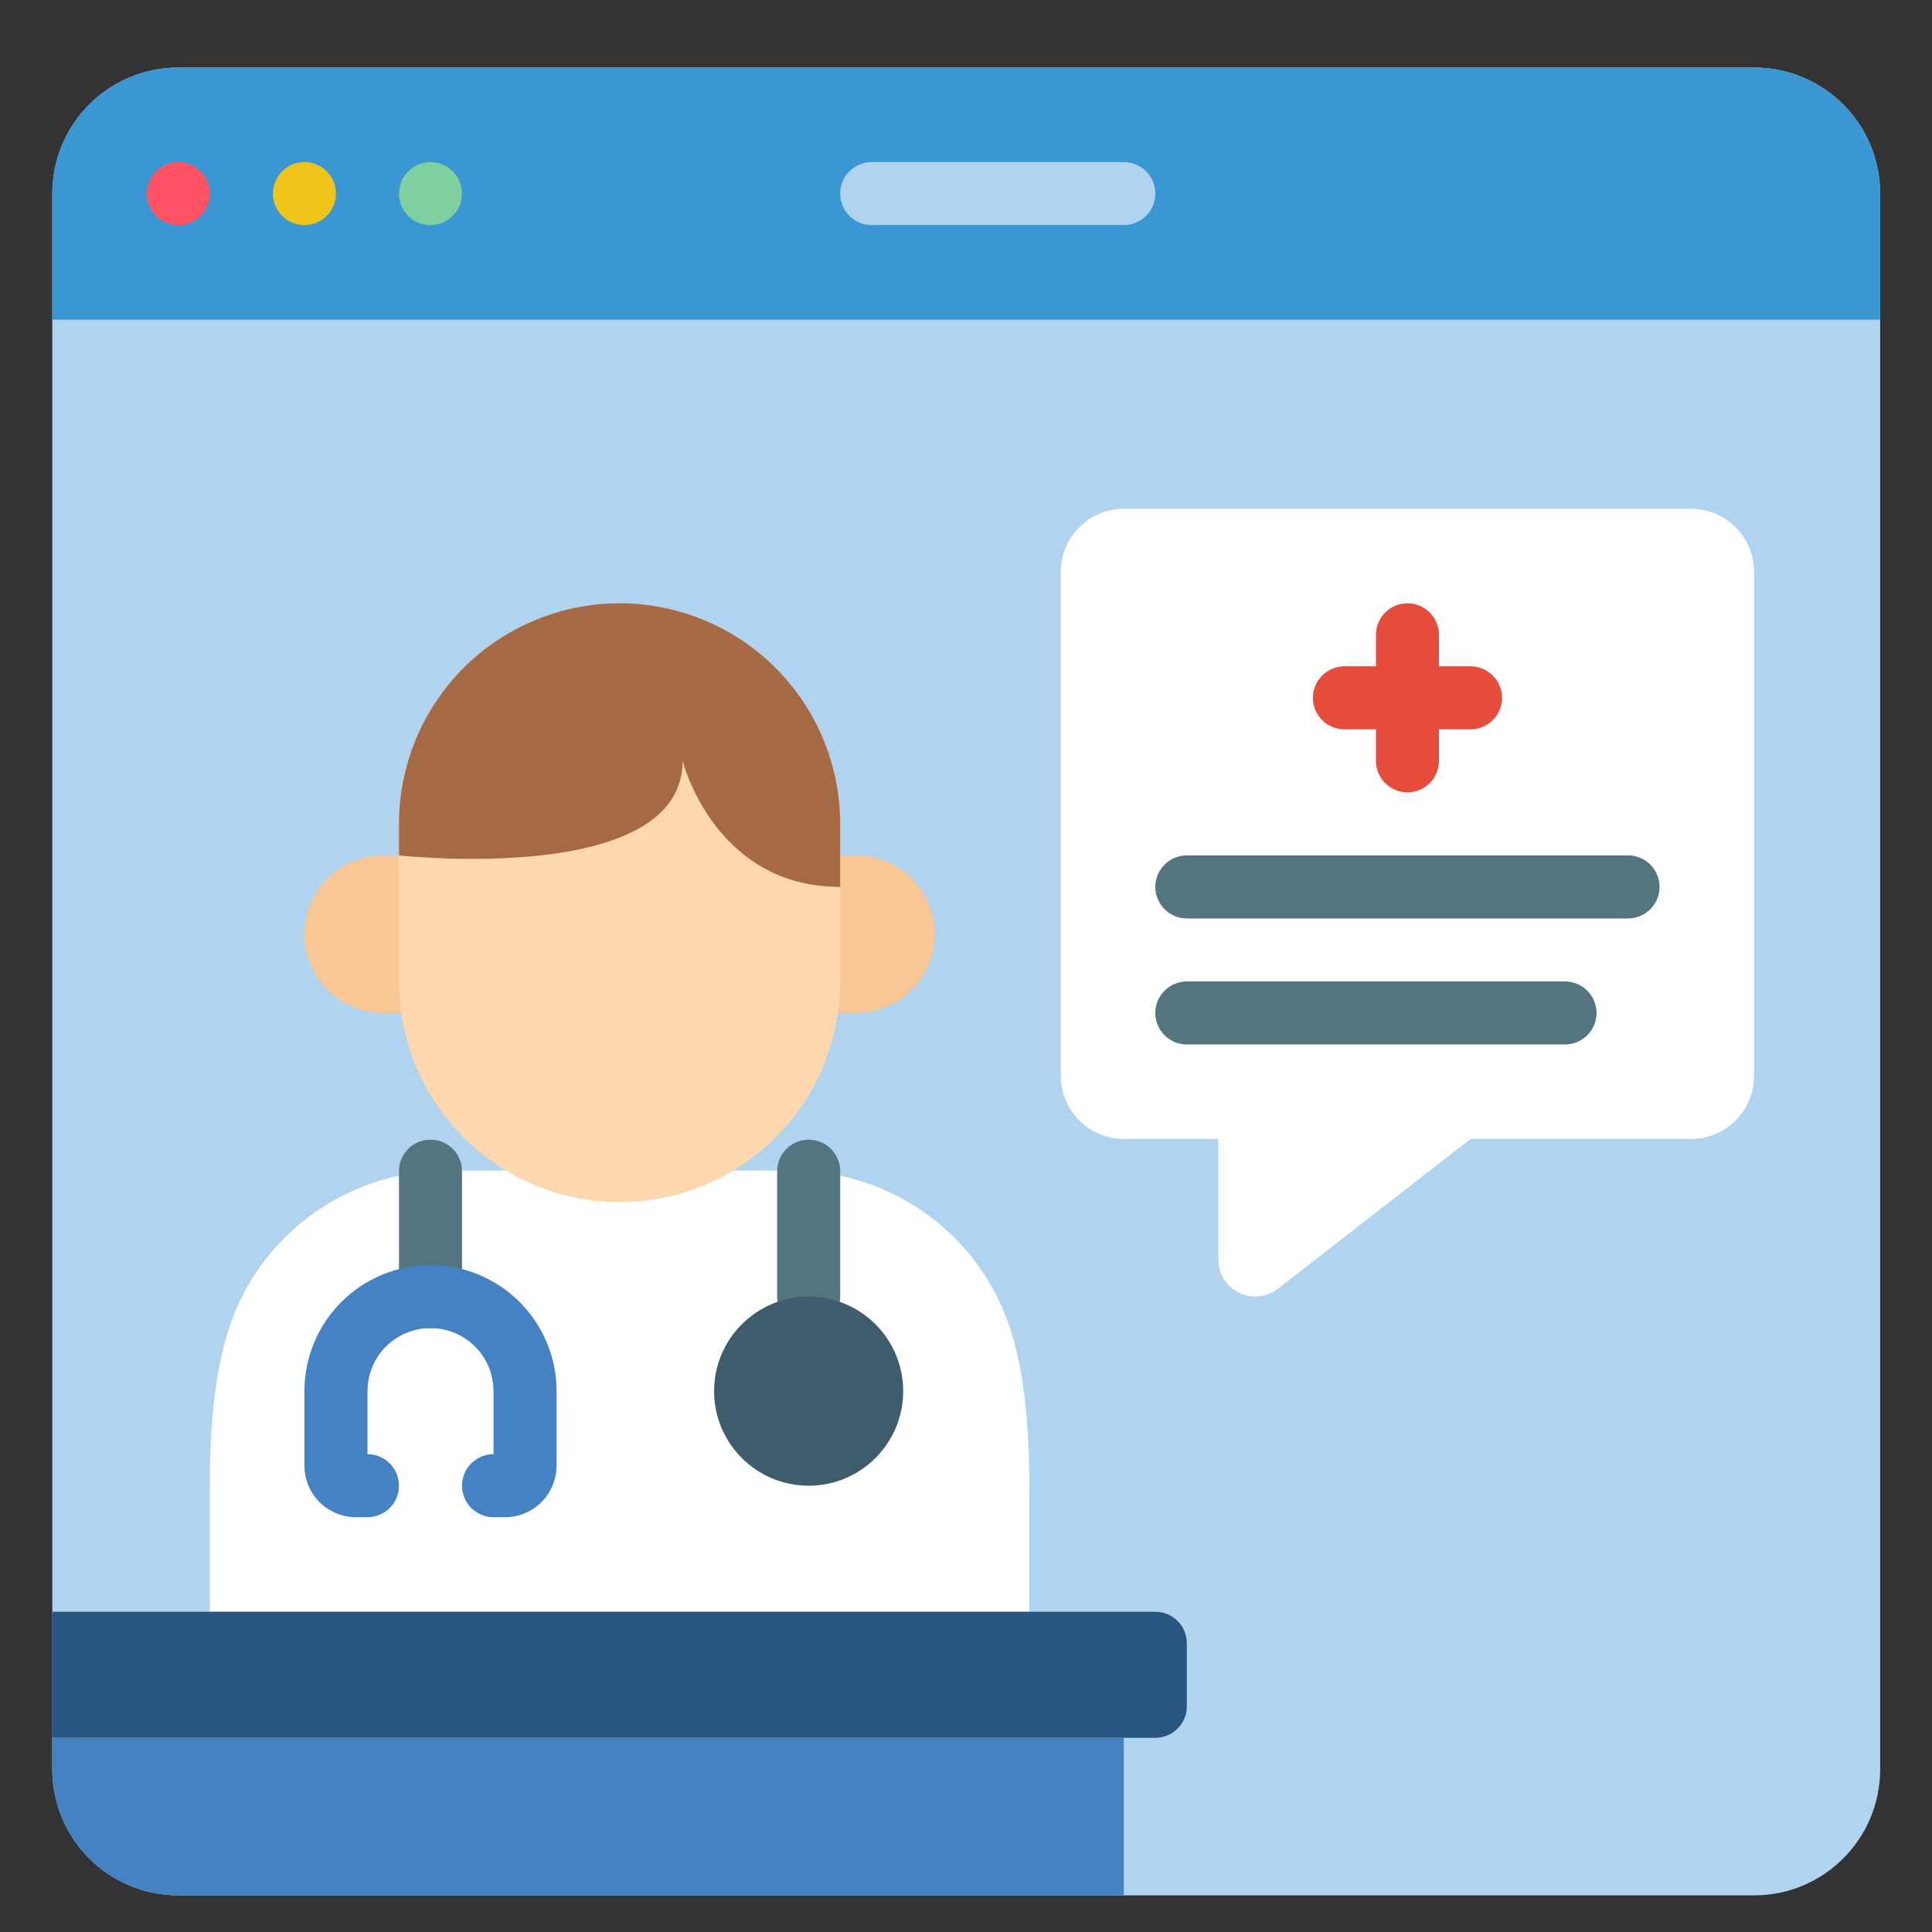 <?xml version="1.0" encoding="UTF-8"?>
<svg xmlns="http://www.w3.org/2000/svg" width="47" height="47" viewBox="0 0 47 47" fill="none">
  <rect x="0" y="0" width="47" height="47" fill="#333333" stroke="none"/>
  <g clip-path="url(#clip0_243_4010)">
    <path d="M42.672 1.643H4.339C2.645 1.643 1.272 3.016 1.272 4.709V43.043C1.272 44.736 2.645 46.109 4.339 46.109H42.672C44.366 46.109 45.739 44.736 45.739 43.043V4.709C45.739 3.016 44.366 1.643 42.672 1.643Z" fill="#B0D3F0"></path>
    <path d="M45.739 4.709V7.776H1.272V4.709C1.272 3.896 1.596 3.116 2.171 2.541C2.746 1.966 3.526 1.643 4.339 1.643H42.672C43.486 1.643 44.266 1.966 44.841 2.541C45.416 3.116 45.739 3.896 45.739 4.709Z" fill="#3B97D3"></path>
    <path d="M10.473 5.476C10.896 5.476 11.239 5.133 11.239 4.709C11.239 4.286 10.896 3.943 10.473 3.943C10.049 3.943 9.706 4.286 9.706 4.709C9.706 5.133 10.049 5.476 10.473 5.476Z" fill="#7ED09E"></path>
    <path d="M7.406 5.476C7.83 5.476 8.173 5.133 8.173 4.709C8.173 4.286 7.83 3.943 7.406 3.943C6.983 3.943 6.64 4.286 6.64 4.709C6.64 5.133 6.983 5.476 7.406 5.476Z" fill="#F0C419"></path>
    <path d="M4.339 5.476C4.762 5.476 5.106 5.133 5.106 4.709C5.106 4.286 4.762 3.943 4.339 3.943C3.916 3.943 3.572 4.286 3.572 4.709C3.572 5.133 3.916 5.476 4.339 5.476Z" fill="#FF5364"></path>
    <path d="M27.34 5.476H21.206C21.003 5.476 20.808 5.395 20.664 5.251C20.52 5.108 20.439 4.913 20.439 4.709C20.439 4.506 20.52 4.311 20.664 4.167C20.808 4.023 21.003 3.943 21.206 3.943H27.34C27.543 3.943 27.738 4.023 27.882 4.167C28.025 4.311 28.106 4.506 28.106 4.709C28.106 4.913 28.025 5.108 27.882 5.251C27.738 5.395 27.543 5.476 27.34 5.476Z" fill="#B0D3F0"></path>
    <path d="M25.039 39.209V36.143C25.039 33.134 24.521 31.855 23.873 30.893C23.352 30.14 22.654 29.526 21.841 29.104C21.028 28.683 20.124 28.467 19.207 28.476H10.937C10.021 28.467 9.117 28.683 8.303 29.104C7.49 29.526 6.792 30.14 6.271 30.893C5.623 31.855 5.105 33.134 5.105 36.143V39.209" fill="white"></path>
    <path d="M20.44 20.809H20.823C21.331 20.809 21.819 21.011 22.178 21.371C22.538 21.73 22.74 22.218 22.74 22.726C22.74 23.234 22.538 23.722 22.178 24.081C21.819 24.441 21.331 24.643 20.823 24.643H9.323C8.815 24.643 8.327 24.441 7.968 24.081C7.608 23.722 7.406 23.234 7.406 22.726C7.406 22.218 7.608 21.73 7.968 21.371C8.327 21.011 8.815 20.809 9.323 20.809H20.44Z" fill="#F9C795"></path>
    <path d="M10.473 32.309C10.269 32.309 10.074 32.228 9.931 32.085C9.787 31.941 9.706 31.746 9.706 31.543V28.491C9.706 28.288 9.787 28.093 9.931 27.949C10.074 27.805 10.269 27.725 10.473 27.725C10.676 27.725 10.871 27.805 11.015 27.949C11.159 28.093 11.239 28.288 11.239 28.491V31.543C11.239 31.746 11.159 31.941 11.015 32.085C10.871 32.228 10.676 32.309 10.473 32.309Z" fill="#547580"></path>
    <path d="M19.673 32.309C19.47 32.309 19.275 32.228 19.131 32.085C18.987 31.941 18.906 31.746 18.906 31.543V28.491C18.906 28.288 18.987 28.093 19.131 27.949C19.275 27.805 19.47 27.725 19.673 27.725C19.876 27.725 20.071 27.805 20.215 27.949C20.359 28.093 20.44 28.288 20.44 28.491V31.543C20.44 31.746 20.359 31.941 20.215 32.085C20.071 32.228 19.876 32.309 19.673 32.309Z" fill="#547580"></path>
    <path d="M19.672 36.143C20.942 36.143 21.972 35.113 21.972 33.843C21.972 32.572 20.942 31.543 19.672 31.543C18.402 31.543 17.372 32.572 17.372 33.843C17.372 35.113 18.402 36.143 19.672 36.143Z" fill="#3F5C6C"></path>
    <path d="M1.272 39.209H28.106C28.309 39.209 28.504 39.29 28.648 39.434C28.792 39.578 28.872 39.773 28.872 39.976V41.509C28.872 41.713 28.792 41.908 28.648 42.051C28.504 42.195 28.309 42.276 28.106 42.276H1.272V39.209Z" fill="#285680"></path>
    <path d="M42.672 13.909V26.176C42.671 26.582 42.509 26.972 42.222 27.259C41.935 27.546 41.545 27.708 41.139 27.709H35.772L31.088 31.351C30.955 31.454 30.796 31.518 30.628 31.535C30.46 31.553 30.291 31.522 30.14 31.448C29.989 31.373 29.862 31.258 29.773 31.115C29.685 30.972 29.638 30.806 29.639 30.638V27.709H27.339C26.933 27.708 26.543 27.546 26.256 27.259C25.969 26.972 25.807 26.582 25.806 26.176V13.909C25.807 13.503 25.969 13.114 26.256 12.826C26.543 12.539 26.933 12.377 27.339 12.376H41.139C41.545 12.377 41.935 12.539 42.222 12.826C42.509 13.114 42.671 13.503 42.672 13.909Z" fill="white"></path>
    <path d="M34.239 19.276C34.036 19.276 33.841 19.195 33.697 19.052C33.553 18.908 33.473 18.713 33.473 18.509V15.443C33.473 15.239 33.553 15.044 33.697 14.901C33.841 14.757 34.036 14.676 34.239 14.676C34.443 14.676 34.638 14.757 34.781 14.901C34.925 15.044 35.006 15.239 35.006 15.443V18.509C35.006 18.713 34.925 18.908 34.781 19.052C34.638 19.195 34.443 19.276 34.239 19.276Z" fill="#E64C3C"></path>
    <path d="M35.773 17.743H32.706C32.503 17.743 32.308 17.662 32.164 17.518C32.02 17.374 31.939 17.179 31.939 16.976C31.939 16.773 32.02 16.578 32.164 16.434C32.308 16.29 32.503 16.209 32.706 16.209H35.773C35.976 16.209 36.171 16.29 36.315 16.434C36.459 16.578 36.539 16.773 36.539 16.976C36.539 17.179 36.459 17.374 36.315 17.518C36.171 17.662 35.976 17.743 35.773 17.743Z" fill="#E64C3C"></path>
    <path d="M39.605 22.343H28.872C28.669 22.343 28.474 22.262 28.33 22.118C28.186 21.974 28.105 21.779 28.105 21.576C28.105 21.373 28.186 21.178 28.33 21.034C28.474 20.89 28.669 20.809 28.872 20.809H39.605C39.809 20.809 40.004 20.89 40.148 21.034C40.291 21.178 40.372 21.373 40.372 21.576C40.372 21.779 40.291 21.974 40.148 22.118C40.004 22.262 39.809 22.343 39.605 22.343Z" fill="#547580"></path>
    <path d="M38.072 25.409H28.872C28.669 25.409 28.474 25.328 28.33 25.185C28.186 25.041 28.105 24.846 28.105 24.643C28.105 24.439 28.186 24.244 28.33 24.101C28.474 23.957 28.669 23.876 28.872 23.876H38.072C38.276 23.876 38.471 23.957 38.614 24.101C38.758 24.244 38.839 24.439 38.839 24.643C38.839 24.846 38.758 25.041 38.614 25.185C38.471 25.328 38.276 25.409 38.072 25.409Z" fill="#547580"></path>
    <path d="M27.339 42.276V46.109H4.339C3.526 46.109 2.746 45.786 2.171 45.211C1.596 44.636 1.272 43.856 1.272 43.042V42.276H27.339Z" fill="#4482C3"></path>
    <path d="M20.439 20.043C20.439 17.079 18.037 14.676 15.073 14.676C12.109 14.676 9.706 17.079 9.706 20.043V23.876C9.706 26.84 12.109 29.243 15.073 29.243C18.037 29.243 20.439 26.84 20.439 23.876V20.043Z" fill="#FDD7AD"></path>
    <path d="M20.439 20.043V21.576C17.373 21.576 16.606 18.509 16.606 18.509C16.606 21.576 9.706 20.809 9.706 20.809V20.043C9.706 19.338 9.845 18.64 10.115 17.989C10.384 17.338 10.78 16.746 11.278 16.248C11.776 15.749 12.368 15.354 13.019 15.085C13.67 14.815 14.368 14.676 15.073 14.676C15.777 14.676 16.475 14.815 17.127 15.085C17.778 15.354 18.369 15.749 18.867 16.248C19.366 16.746 19.761 17.338 20.031 17.989C20.301 18.64 20.439 19.338 20.439 20.043Z" fill="#A56A43"></path>
    <path d="M12.287 36.909H12.006C11.803 36.909 11.608 36.828 11.464 36.685C11.32 36.541 11.24 36.346 11.24 36.142C11.24 35.939 11.32 35.744 11.464 35.6C11.608 35.457 11.803 35.376 12.006 35.376V33.843C12.006 33.436 11.845 33.046 11.557 32.758C11.27 32.471 10.88 32.309 10.473 32.309C10.066 32.309 9.676 32.471 9.389 32.758C9.101 33.046 8.94 33.436 8.94 33.843V35.376C9.143 35.376 9.338 35.457 9.482 35.6C9.625 35.744 9.706 35.939 9.706 36.142C9.706 36.346 9.625 36.541 9.482 36.685C9.338 36.828 9.143 36.909 8.94 36.909H8.659C8.327 36.909 8.008 36.777 7.773 36.542C7.538 36.307 7.406 35.989 7.406 35.657V33.843C7.406 33.029 7.729 32.249 8.304 31.674C8.88 31.099 9.66 30.776 10.473 30.776C11.286 30.776 12.066 31.099 12.641 31.674C13.216 32.249 13.54 33.029 13.54 33.843V35.657C13.539 35.989 13.407 36.307 13.172 36.542C12.938 36.777 12.619 36.909 12.287 36.909Z" fill="#4482C3"></path>
  </g>
  <defs>
    <clipPath id="clip0_243_4010">
      <rect width="46" height="46" fill="white" transform="translate(0.506 0.876)"></rect>
    </clipPath>
  </defs>
</svg>
